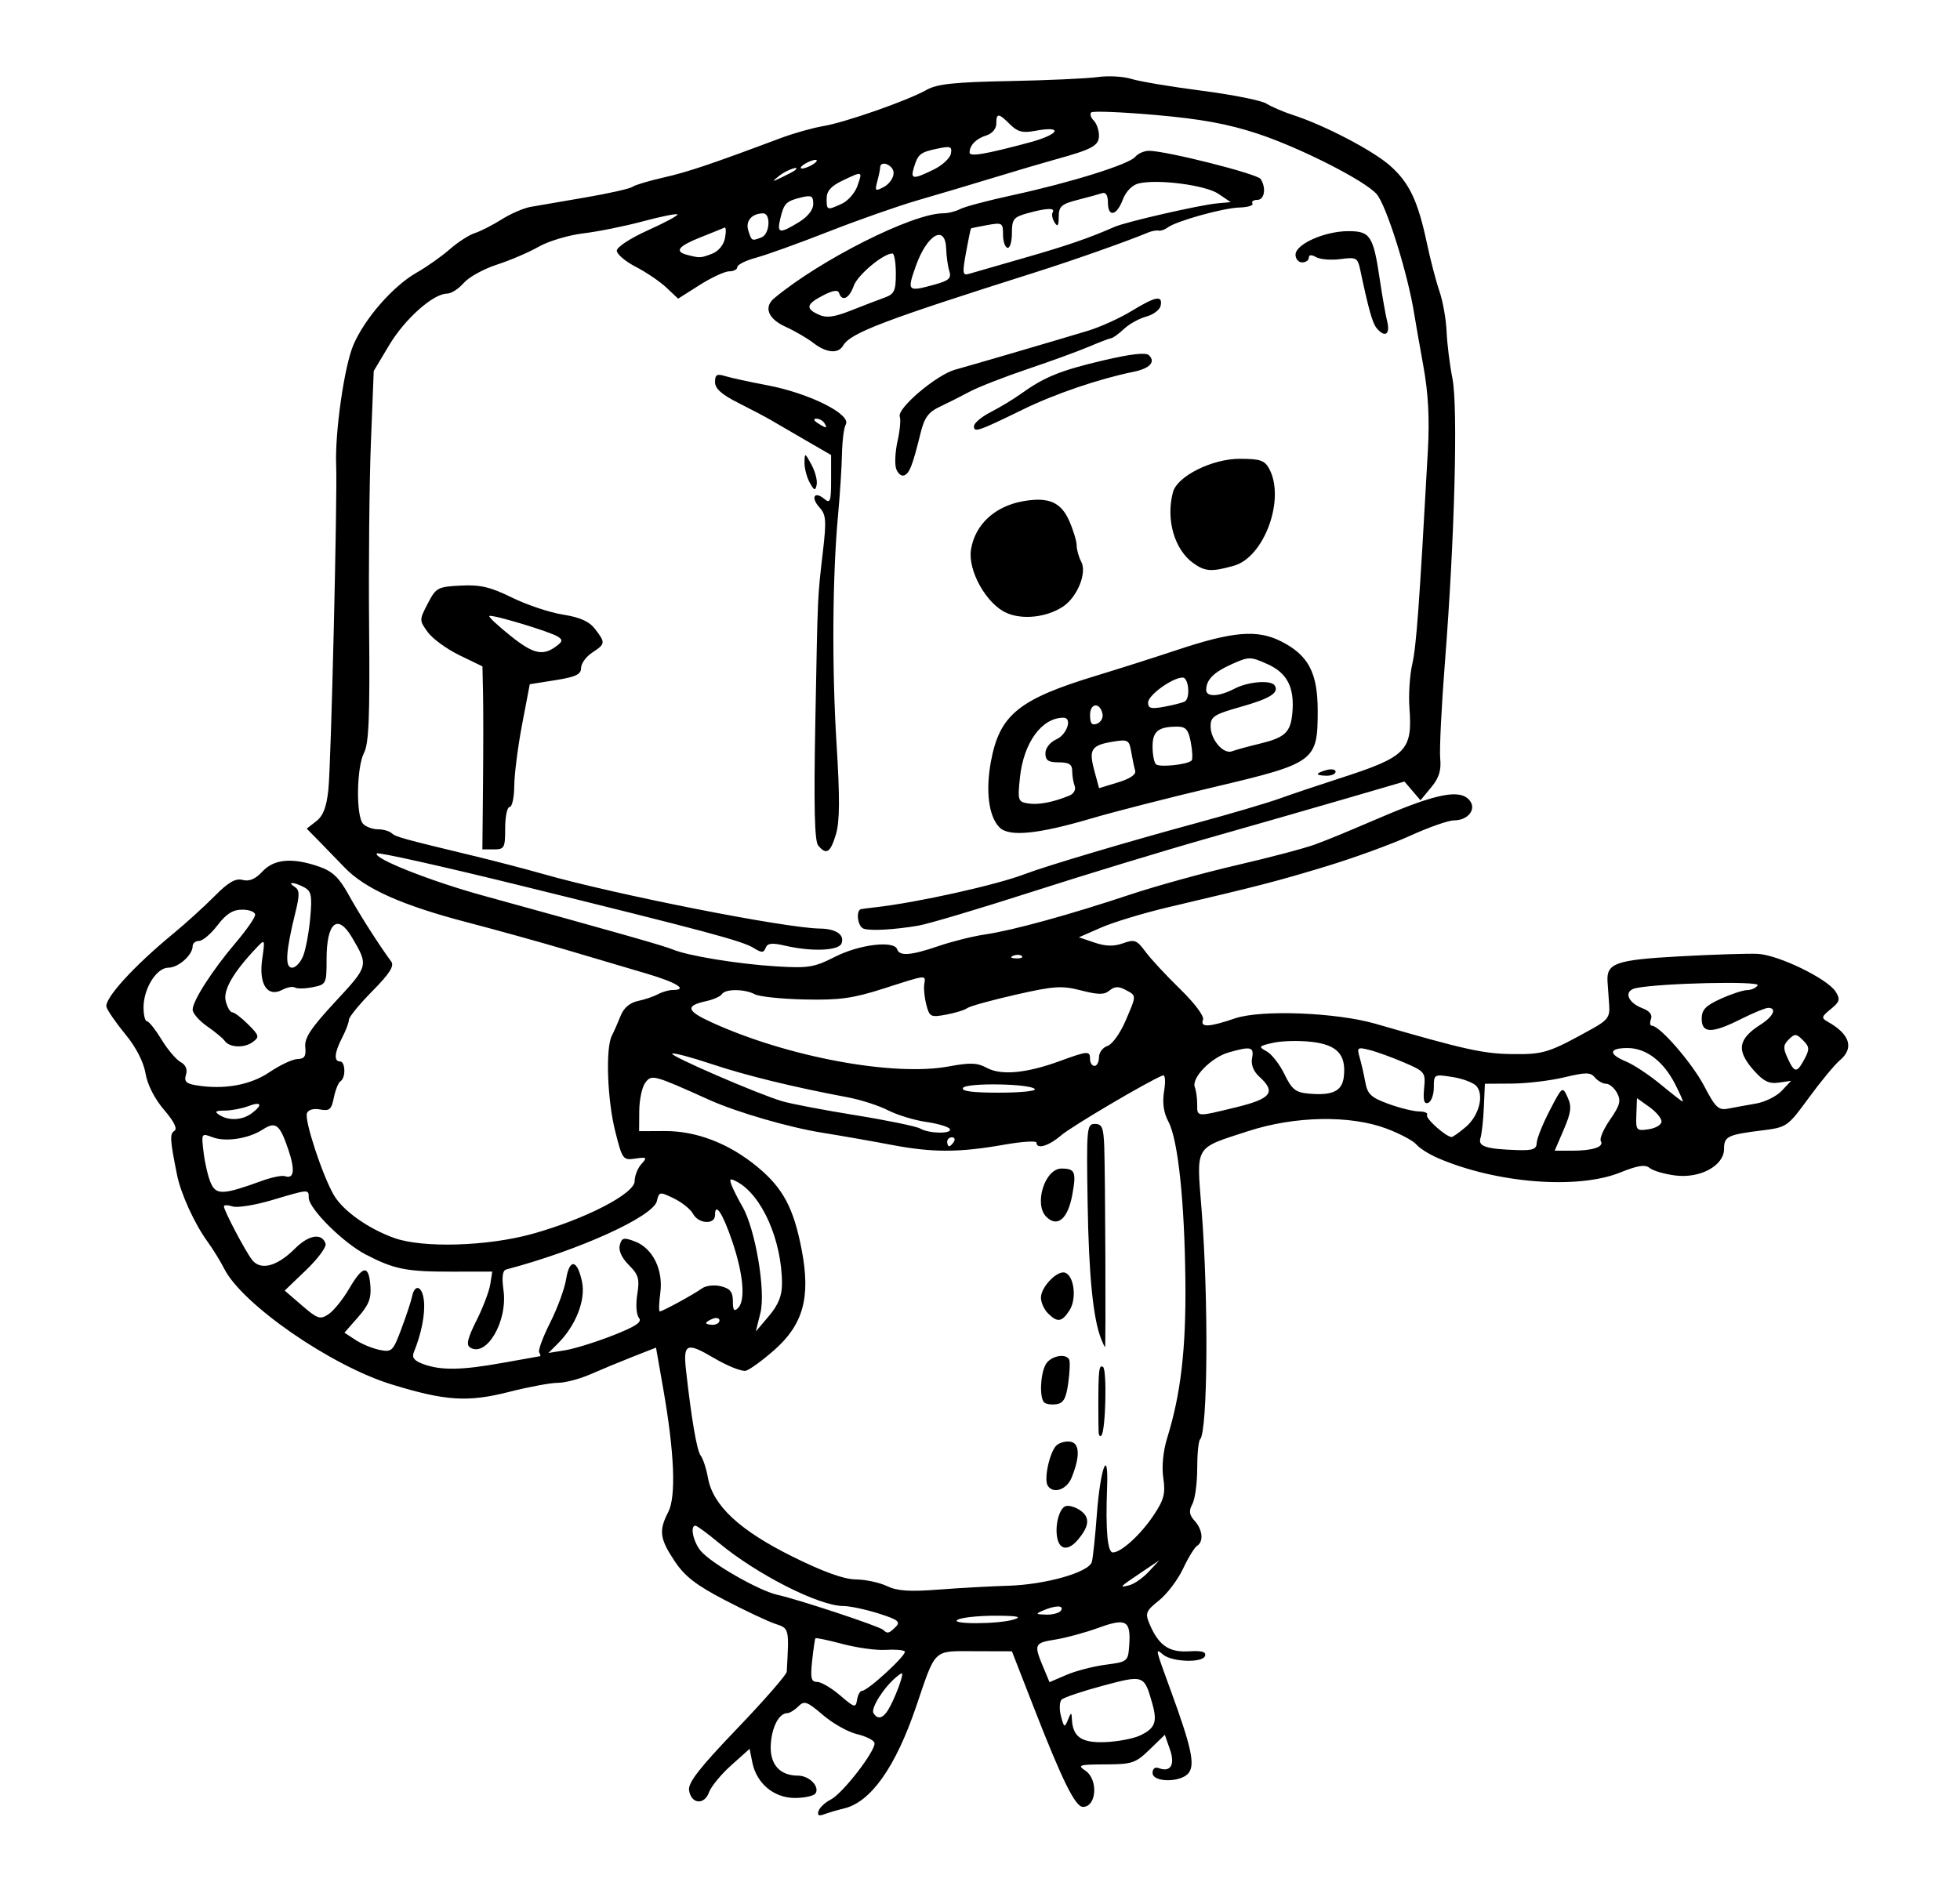 <?xml version="1.0" encoding="UTF-8" standalone="no"?>
<!-- Created with Inkscape (http://www.inkscape.org/) -->
<svg
   xmlns:dc="http://purl.org/dc/elements/1.1/"
   xmlns:cc="http://creativecommons.org/ns#"
   xmlns:rdf="http://www.w3.org/1999/02/22-rdf-syntax-ns#"
   xmlns:svg="http://www.w3.org/2000/svg"
   xmlns="http://www.w3.org/2000/svg"
   xmlns:sodipodi="http://sodipodi.sourceforge.net/DTD/sodipodi-0.dtd"
   xmlns:inkscape="http://www.inkscape.org/namespaces/inkscape"
   id="svg2440"
   sodipodi:version="0.32"
   inkscape:version="0.46"
   width="439"
   height="424"
   version="1.0"
   sodipodi:docname="toasterbot.svg"
   inkscape:output_extension="org.inkscape.output.svg.inkscape">
  <defs
     id="defs2443">
    <inkscape:perspective
       sodipodi:type="inkscape:persp3d"
       inkscape:vp_x="0 : 526.18109 : 1"
       inkscape:vp_y="0 : 1000 : 0"
       inkscape:vp_z="744.09448 : 526.18109 : 1"
       inkscape:persp3d-origin="372.04724 : 350.78739 : 1"
       id="perspective2447" />
  </defs>
  <sodipodi:namedview
     inkscape:window-height="701"
     inkscape:window-width="640"
     inkscape:pageshadow="2"
     inkscape:pageopacity="1"
     guidetolerance="10.0"
     gridtolerance="10.0"
     objecttolerance="10.0"
     borderopacity="1.0"
     bordercolor="#666666"
     pagecolor="#000000"
     id="base"
     showgrid="false"
     inkscape:zoom="1.1745283"
     inkscape:cx="219.5"
     inkscape:cy="212"
     inkscape:window-x="537"
     inkscape:window-y="161"
     inkscape:current-layer="svg2440" />
  <path
     style="fill:#000000"
     d="M 183.341,405.692 C 183.597,404.917 184.819,403.774 186.056,403.152 C 188.783,401.78 196.362,391.923 195.856,390.406 C 195.657,389.81 193.882,388.94 191.91,388.474 C 189.938,388.008 186.522,386.082 184.317,384.196 C 180.744,381.137 180.146,380.929 178.8,382.274 C 177.971,383.104 176.864,383.783 176.342,383.783 C 174.49,383.783 172.859,386.889 172.636,390.843 C 172.388,395.231 174.636,397.783 178.749,397.783 C 181.229,397.783 183.627,400.2 182.676,401.739 C 182.321,402.313 180.237,402.783 178.044,402.783 C 173.334,402.783 169.449,399.534 168.503,394.806 L 167.897,391.777 L 163.773,395.469 C 161.505,397.5 159.266,400.225 158.797,401.526 C 157.741,404.461 154.773,404.137 154.331,401.037 C 154.091,399.356 156.718,395.99 165.081,387.265 C 171.168,380.914 176.179,375.17 176.216,374.501 C 176.761,364.731 176.782,364.816 173.649,363.776 C 171.999,363.229 166.905,360.829 162.329,358.442 C 155.857,355.067 153.359,353.124 151.083,349.693 C 147.754,344.676 147.524,342.892 149.668,338.745 C 151.464,335.272 151.066,325.472 148.545,311.09 L 146.933,301.897 L 141.791,303.914 C 138.963,305.024 134.679,306.798 132.271,307.857 C 129.864,308.916 126.564,309.783 124.938,309.783 C 123.312,309.783 118.404,310.697 114.031,311.813 C 104.795,314.171 99.783,313.852 87.713,310.14 C 74.106,305.954 54.186,292.168 50.194,284.174 C 49.4,282.584 47.686,279.813 46.386,278.016 C 43.554,274.104 40.506,267.416 39.672,263.283 C 38.073,255.366 37.988,254 39.056,253.34 C 39.798,252.882 39.004,251.264 36.738,248.617 C 34.62,246.142 33.024,243.002 32.595,240.468 C 32.163,237.912 30.481,234.624 28.167,231.814 C 26.114,229.322 24.177,226.54 23.861,225.633 C 23.235,223.83 29.853,216.528 38.758,209.196 C 41.568,206.882 45.744,203.094 48.037,200.777 C 51.166,197.618 52.744,196.706 54.357,197.127 C 55.841,197.516 57.209,196.931 58.78,195.236 C 61.393,192.416 65.503,192.066 71.498,194.153 C 74.474,195.19 75.96,196.604 78.05,200.388 C 80.458,204.75 84.889,211.699 87.632,215.415 C 88.358,216.398 87.245,218.136 83.382,222.047 C 80.504,224.961 78.149,227.843 78.149,228.45 C 78.149,229.058 77.476,230.843 76.655,232.419 C 74.92,235.745 74.728,237.783 76.149,237.783 C 77.376,237.783 77.483,241.458 76.278,242.203 C 75.799,242.499 75.125,244.153 74.779,245.879 C 74.244,248.557 73.793,248.948 71.7,248.548 C 70.229,248.267 69.047,248.605 68.745,249.392 C 68.144,250.96 72.279,263.503 74.81,267.787 C 76.88,271.291 82.589,275.322 88.372,277.362 C 94.798,279.629 109.168,279.196 119.156,276.435 C 131.004,273.159 142.149,267.422 142.149,264.599 C 142.149,263.412 142.823,261.696 143.647,260.785 C 145.012,259.277 144.892,259.167 142.291,259.549 C 139.531,259.954 139.385,259.755 137.793,253.42 C 136.012,246.326 135.607,234.81 137.041,232.02 C 137.532,231.065 138.417,229.058 139.007,227.561 C 139.7,225.803 141.067,224.63 142.865,224.25 C 144.396,223.927 146.43,223.24 147.385,222.723 C 148.34,222.206 149.803,221.783 150.635,221.783 C 154.238,221.783 151.608,220.109 144.899,218.132 C 140.911,216.957 132.924,214.592 127.149,212.876 C 121.374,211.161 111.268,208.353 104.692,206.636 C 90.016,202.804 81.739,199.099 77.149,194.307 C 75.224,192.297 72.534,189.523 71.172,188.143 L 68.695,185.634 L 70.845,183.958 C 72.408,182.74 73.149,180.782 73.56,176.783 C 74.153,171.009 75.585,111.178 75.294,104.283 C 74.985,96.929 77.113,82.032 79.153,77.272 C 81.709,71.311 88.05,64.067 93.347,61.058 C 95.6,59.779 98.922,57.433 100.73,55.846 C 102.538,54.258 105.059,52.629 106.333,52.225 C 107.607,51.821 110.31,50.443 112.34,49.162 C 114.37,47.881 117.295,46.613 118.84,46.344 C 120.385,46.076 125.924,45.123 131.149,44.227 C 136.374,43.332 141.099,42.266 141.649,41.859 C 142.199,41.452 145.349,40.507 148.649,39.76 C 154.089,38.527 159.168,36.817 174.89,30.926 C 177.773,29.846 182.048,28.641 184.39,28.248 C 189.36,27.416 203.341,22.512 207.577,20.116 C 209.878,18.814 213.838,18.395 226.077,18.16 C 234.641,17.995 243.564,17.589 245.905,17.259 C 248.247,16.929 251.622,17.118 253.405,17.68 C 255.189,18.242 262.274,19.429 269.149,20.319 C 276.024,21.208 282.549,22.508 283.649,23.208 C 284.749,23.907 287.449,25.065 289.649,25.781 C 296.74,28.086 307.546,33.739 311.384,37.15 C 315.673,40.962 317.589,45.011 319.607,54.535 C 320.394,58.246 321.658,63.083 322.416,65.283 C 323.174,67.483 323.891,71.533 324.009,74.283 C 324.126,77.033 324.714,81.758 325.315,84.783 C 326.588,91.191 325.811,120.654 323.641,148.283 C 322.863,158.183 322.384,167.914 322.577,169.906 C 322.836,172.6 322.314,174.268 320.541,176.406 L 318.156,179.283 L 316.363,177.182 L 314.569,175.081 L 301.609,178.863 C 294.481,180.944 280.549,184.944 270.649,187.753 C 260.749,190.562 242.974,195.975 231.149,199.782 C 219.324,203.589 207.849,207.005 205.649,207.373 C 200.11,208.299 194.886,208.579 193.399,208.03 C 192.063,207.537 191.644,203.87 192.899,203.654 C 193.311,203.583 194.774,203.398 196.149,203.242 C 205.587,202.171 223.296,198.224 229.649,195.775 C 234.159,194.037 252.944,188.455 268.149,184.336 C 275.574,182.324 283.899,179.867 286.649,178.876 C 289.399,177.885 295.448,175.85 300.092,174.354 C 315.038,169.54 316.4,168.16 315.683,158.562 C 315.466,155.659 315.751,151.258 316.316,148.783 C 317.236,144.758 317.884,135.886 319.811,100.987 C 320.21,93.743 319.911,88.111 318.802,81.987 C 317.935,77.2 317.011,71.933 316.75,70.283 C 315.322,61.274 310.501,45.925 308.329,43.47 C 305.621,40.411 291.14,33.066 281.649,29.938 C 275.039,27.759 268.984,26.65 258.849,25.761 C 251.259,25.094 244.764,24.835 244.415,25.183 C 244.067,25.531 244.314,26.349 244.965,27 C 245.616,27.651 246.149,29.164 246.149,30.362 C 246.149,32.648 244.691,33.439 236.149,35.789 C 233.674,36.47 227.599,38.264 222.649,39.777 C 217.699,41.289 210.049,43.566 205.649,44.837 C 201.249,46.108 192.247,49.269 185.645,51.86 C 179.044,54.452 171.731,57.088 169.395,57.717 C 167.06,58.346 165.149,59.293 165.149,59.822 C 165.149,60.35 164.337,60.783 163.344,60.783 C 162.352,60.783 159.368,62.161 156.713,63.844 L 151.886,66.906 L 149.267,64.434 C 147.827,63.075 144.736,60.977 142.399,59.772 C 140.061,58.567 138.149,56.938 138.149,56.152 C 138.149,55.35 141.214,53.345 145.141,51.579 C 148.987,49.85 151.95,48.251 151.725,48.026 C 151.499,47.8 148.015,48.504 143.982,49.59 C 139.949,50.675 133.95,51.884 130.651,52.276 C 127.353,52.668 122.853,54.017 120.651,55.273 C 118.45,56.53 114.238,58.336 111.291,59.286 C 108.344,60.237 105.001,62.088 103.861,63.399 C 102.721,64.71 101.037,65.783 100.118,65.783 C 97.04,65.783 90.681,71.444 87.179,77.301 L 83.71,83.104 L 83.072,99.194 C 82.722,108.043 82.542,126.698 82.672,140.649 C 82.859,160.585 82.615,166.579 81.535,168.649 C 79.838,171.902 79.708,182.943 81.349,184.583 C 82.009,185.243 83.494,185.783 84.649,185.783 C 85.804,185.783 87.176,186.167 87.699,186.636 C 88.646,187.486 90.059,187.878 106.149,191.752 C 110.824,192.878 117.799,194.697 121.649,195.795 C 137.872,200.421 175.936,207.926 183.649,208.019 C 187.265,208.063 189.226,209.417 188.482,211.356 C 187.853,212.996 181.791,213.233 175.833,211.85 C 172.899,211.169 171.895,211.281 171.49,212.336 C 171.048,213.487 170.616,213.492 168.806,212.37 C 166.255,210.788 158.159,208.62 116.321,198.319 C 99.091,194.076 84.733,190.866 84.413,191.185 C 83.38,192.218 96.344,197.37 108.149,200.618 C 137.404,208.669 148.801,211.905 150.649,212.689 C 154.004,214.111 165.199,215.949 173.735,216.48 C 181.061,216.935 182.317,216.732 187.078,214.319 C 192.512,211.565 200.267,210.639 200.942,212.662 C 201.474,214.258 204.041,214.056 210.242,211.929 C 213.216,210.909 217.899,209.742 220.649,209.336 C 226.903,208.413 239.494,204.95 253.149,200.399 C 258.924,198.474 269.724,195.494 277.149,193.777 C 284.574,192.059 292.449,189.971 294.649,189.137 C 298.597,187.639 299.807,187.139 309.649,182.946 C 321.916,177.72 327.051,176.756 329.149,179.283 C 330.79,181.261 328.83,183.783 325.651,183.783 C 324.412,183.783 319.996,185.334 315.837,187.229 C 311.679,189.124 303.185,192.217 296.962,194.102 C 285.954,197.437 282.544,198.32 261.649,203.244 C 256.149,204.54 249.399,206.585 246.649,207.788 L 241.649,209.975 L 245.149,211.162 C 247.648,212.01 249.472,212.054 251.531,211.316 C 254.12,210.388 254.628,210.576 256.531,213.168 C 257.696,214.754 261.197,218.532 264.312,221.562 C 267.562,224.724 269.753,227.65 269.455,228.428 C 268.767,230.219 270.747,230.139 276.618,228.139 C 282.449,226.152 299.336,226.807 308.149,229.363 C 328.033,235.128 332.208,236.055 338.67,236.138 C 345.767,236.229 346.899,235.871 356.649,230.454 C 360.048,228.566 360.616,227.785 360.431,225.258 C 360.312,223.622 360.143,221.23 360.056,219.944 C 359.775,215.766 361.837,215.036 376.149,214.247 C 383.574,213.838 391.449,213.584 393.649,213.683 C 398.28,213.891 409.335,219.251 411.16,222.173 C 412.226,223.88 412.071,224.428 410.056,226.059 C 407.952,227.763 407.882,228.055 409.38,228.893 C 414.364,231.682 415.337,234.806 412.074,237.543 C 410.933,238.5 407.819,242.264 405.154,245.908 C 400.37,252.449 400.236,252.542 394.572,253.249 C 386.922,254.205 386.149,254.587 386.149,257.405 C 386.149,261.13 380.805,264.038 375.249,263.336 C 372.83,263.031 370.245,262.278 369.505,261.664 C 368.492,260.824 366.856,261.071 362.904,262.663 C 353.327,266.519 335.179,265.087 322.069,259.44 C 320.1,258.592 317.922,257.215 317.228,256.379 C 316.534,255.543 313.515,253.942 310.52,252.821 C 302.383,249.776 290.028,250.002 279.613,253.385 C 267.384,257.358 267.981,256.362 269.124,270.893 C 270.72,291.185 270.523,320.742 268.78,322.485 C 268.433,322.832 268.149,325.771 268.149,329.016 C 268.149,332.26 267.663,335.822 267.069,336.932 C 266.234,338.491 266.348,339.346 267.569,340.695 C 269.373,342.689 269.635,345.365 268.117,346.303 C 267.549,346.654 266.134,348.963 264.973,351.434 C 263.811,353.906 261.395,357.097 259.604,358.526 C 256.685,360.855 256.46,361.393 257.429,363.704 C 259.47,368.567 261.77,370.196 266.222,369.934 C 269.242,369.756 270.224,370.037 269.888,370.987 C 269.332,372.561 262.518,372.335 260.519,370.676 C 258.713,369.177 258.677,369.01 262.251,378.791 C 266.885,391.475 267.72,395.39 266.185,397.24 C 264.419,399.367 258.149,399.318 258.149,397.176 C 258.149,396.243 258.711,395.785 259.489,396.084 C 262.189,397.12 263.25,395.373 262.036,391.891 L 260.9,388.632 L 257.488,391.939 C 254.341,394.989 253.57,395.247 247.55,395.264 C 241.681,395.281 241.232,395.421 243.086,396.655 C 246.029,398.613 245.629,404.783 242.558,404.783 C 240.847,404.783 237.937,398.901 231.588,382.605 L 226.649,369.927 L 218.407,369.905 C 208.873,369.88 209.681,369.122 205.202,382.29 C 200.56,395.938 195.035,403.73 188.991,405.15 C 187.53,405.494 185.556,406.073 184.605,406.438 C 183.388,406.905 183.014,406.684 183.341,405.692 z M 255.344,388.79 C 258.735,387.182 259.269,385.781 258.085,381.608 C 256.266,375.198 256.208,375.177 246.981,377.647 C 242.403,378.872 238.26,380.271 237.776,380.756 C 237.291,381.24 237.229,382.907 237.636,384.46 C 238.314,387.041 238.448,387.111 239.193,385.283 C 239.893,383.564 240.018,383.531 240.078,385.047 C 240.24,389.105 242.21,390.484 247.543,390.272 C 250.351,390.16 253.861,389.493 255.344,388.79 z M 199.496,382.033 C 200.266,380.521 201.242,378.162 201.666,376.791 C 202.364,374.534 202.278,374.431 200.746,375.702 C 197.932,378.038 194.983,382.705 195.644,383.776 C 196.708,385.497 198.041,384.894 199.496,382.033 z M 193.077,378.783 C 194.391,378.783 203.28,370.581 202.649,369.951 C 202.327,369.628 200.395,369.475 198.356,369.609 C 196.317,369.743 191.997,369.152 188.756,368.294 C 185.516,367.436 182.763,366.858 182.639,367.009 C 182.516,367.16 182.185,369.421 181.904,372.033 C 181.482,375.962 181.676,376.784 183.021,376.785 C 183.916,376.787 186.224,378.14 188.149,379.792 C 191.407,382.588 191.671,382.657 191.968,380.789 C 192.144,379.686 192.643,378.783 193.077,378.783 z M 247.649,372.933 C 252.505,372.302 252.656,372.183 252.91,368.783 C 253.339,363.023 252.292,362.392 246.061,364.658 C 243.084,365.74 238.736,366.926 236.399,367.292 C 231.674,368.033 231.525,368.356 233.61,373.345 L 235.071,376.842 L 238.86,375.213 C 240.944,374.317 244.899,373.291 247.649,372.933 z M 200.635,364.439 C 201.761,363.314 201.125,362.826 196.726,361.439 C 193.837,360.528 190.305,359.783 188.877,359.783 C 183.459,359.783 169.519,352.707 161.01,345.637 C 158.458,343.517 156.096,341.783 155.76,341.783 C 154.512,341.783 155.25,345.353 156.921,347.401 C 159.183,350.173 169.991,356.37 174.16,357.286 C 178.833,358.312 197.046,364.347 197.827,365.128 C 198.75,366.051 199.112,365.962 200.635,364.439 z M 227.149,362.783 C 228.957,362.204 227.849,361.974 223.149,361.953 C 219.574,361.937 215.749,362.31 214.649,362.783 C 212.025,363.911 223.628,363.911 227.149,362.783 z M 237.649,360.783 C 238.386,359.589 236.427,359.589 233.649,360.783 C 231.863,361.551 231.937,361.65 234.34,361.713 C 235.82,361.752 237.309,361.333 237.649,360.783 z M 225.808,355.241 C 234.22,354.989 243.898,352.234 244.549,349.905 C 244.798,349.013 245.303,344.233 245.671,339.283 C 246.45,328.802 248.327,323.895 247.966,333.283 C 247.605,342.687 248.053,347.783 249.241,347.783 C 251.122,347.783 255.474,343.821 258.379,339.466 C 260.72,335.955 261.069,334.611 260.555,331.102 C 260.177,328.52 260.514,325.077 261.437,322.102 C 264.469,312.325 265.648,302.234 265.505,287.283 C 265.333,269.227 263.869,255.357 261.704,251.283 C 260.614,249.23 260.309,247.061 260.738,244.414 C 261.1,242.181 260.973,240.701 260.44,240.914 C 257.121,242.239 240.039,252.314 237.692,254.33 C 234.878,256.748 232.149,257.556 232.149,255.971 C 232.149,255.525 228.886,255.734 224.899,256.437 C 214.773,258.221 208.901,258.229 199.649,256.47 C 195.249,255.634 188.274,254.41 184.149,253.752 C 176.69,252.561 165.001,249.16 158.863,246.395 C 146.357,240.761 145.966,240.656 144.544,242.529 C 143.811,243.494 143.198,246.336 143.18,248.846 L 143.149,253.408 L 148.899,253.382 C 156.023,253.349 163.335,256.179 169.657,261.419 C 175.404,266.181 177.769,270.626 179.573,280.054 C 181.595,290.622 179.911,296.739 173.401,302.461 C 170.787,304.759 167.936,306.835 167.065,307.074 C 166.194,307.313 162.968,306.028 159.894,304.219 C 153.772,300.614 152.989,300.955 153.652,306.941 C 154.851,317.776 156.091,325.015 156.93,326.074 C 157.457,326.739 158.199,329.011 158.58,331.123 C 159.691,337.28 165.687,342.854 177.502,348.711 C 184.429,352.144 189.013,353.798 191.692,353.828 C 193.868,353.853 196.999,354.523 198.649,355.317 C 200.921,356.411 203.709,356.603 210.149,356.108 C 214.824,355.749 221.87,355.358 225.808,355.241 z M 236.885,344.883 C 236.169,342.144 237.143,337.999 238.638,337.426 C 239.342,337.155 240.852,337.587 241.992,338.386 C 244.199,339.932 244.004,341.934 241.342,345.033 C 239.377,347.321 237.506,347.258 236.885,344.883 z M 234.659,332.8 C 233.745,331.321 235.169,325.011 236.705,323.736 C 237.446,323.121 238.862,322.786 239.851,322.992 C 241.846,323.406 241.908,326.362 240.018,331.033 C 238.917,333.756 235.871,334.76 234.659,332.8 z M 246.077,320.95 C 246.038,320.308 246.006,317.758 246.006,315.283 C 246.006,306.891 246.147,305.664 247.05,306.222 C 247.974,306.793 247.643,320.622 246.682,321.583 C 246.389,321.877 246.116,321.591 246.077,320.95 z M 233.857,314.159 C 232.801,313.102 233.001,307.927 234.184,305.717 C 235.199,303.82 238.611,303.055 239.463,304.533 C 239.701,304.946 239.615,307.308 239.272,309.783 C 238.785,313.298 238.202,314.347 236.607,314.575 C 235.485,314.736 234.247,314.549 233.857,314.159 z M 246.662,300.033 C 244.836,295.476 243.866,285.786 243.606,269.533 C 243.336,252.621 243.413,251.783 245.236,251.783 C 246.853,251.783 247.177,252.595 247.335,257.033 C 247.561,263.383 247.707,301.782 247.506,301.783 C 247.427,301.783 247.047,300.996 246.662,300.033 z M 234.72,294.212 C 233.856,293.347 233.149,291.772 233.149,290.712 C 233.149,288.286 236.873,284.464 238.594,285.124 C 240.609,285.897 241.189,290.993 239.552,293.533 C 237.839,296.193 236.841,296.333 234.72,294.212 z M 234.349,272.583 C 231.519,269.753 234.029,261.783 237.75,261.783 C 240.799,261.783 241.108,262.534 240.17,267.664 C 239.179,273.083 236.832,275.067 234.349,272.583 z M 257.313,352.073 L 259.649,349.552 L 255.675,352.225 C 250.67,355.591 250.509,355.763 252.964,355.121 C 254.071,354.832 256.028,353.46 257.313,352.073 z M 112.649,305.298 C 117.049,304.503 120.788,303.837 120.958,303.818 C 121.128,303.799 121.041,303.419 120.766,302.974 C 120.491,302.528 121.597,299.526 123.223,296.301 C 124.849,293.077 126.458,288.699 126.798,286.572 C 127.555,281.84 129.319,282.129 130.364,287.157 C 131.213,291.244 128.977,296.955 124.951,300.981 L 122.836,303.096 L 126.603,302.484 C 128.675,302.148 133.467,300.658 137.253,299.173 C 142.435,297.139 143.883,296.168 143.112,295.239 C 142.53,294.538 142.367,292.267 142.735,289.966 C 143.29,286.498 143.022,285.566 140.849,283.392 C 139.257,281.8 138.502,280.147 138.818,278.94 C 139.254,277.272 139.694,277.163 142.185,278.103 C 146.198,279.618 148.59,284.452 147.895,289.641 C 147.589,291.919 147.539,293.783 147.784,293.783 C 148.389,293.783 155.271,290.031 157.244,288.625 C 158.141,287.986 160.001,287.78 161.494,288.155 C 163.541,288.669 164.149,289.435 164.149,291.502 C 164.149,293.541 164.427,293.904 165.312,293.02 C 167.01,291.321 166.507,285.485 164.03,278.152 C 161.893,271.826 160.149,269.162 160.149,272.224 C 160.149,274.409 156.435,274.187 155.227,271.929 C 154.681,270.909 152.752,269.354 150.941,268.473 C 147.749,266.92 147.633,266.939 147.123,269.077 C 146.299,272.542 129.693,280.082 113.413,284.383 C 112.549,284.611 112.358,286.032 112.779,289.101 C 113.725,296.005 108.965,304.142 105.303,301.879 C 104.371,301.303 104.719,299.812 106.71,295.848 C 108.165,292.952 109.558,289.296 109.805,287.723 L 110.256,284.864 L 101.344,284.878 C 91.012,284.894 88.363,284.373 81.958,281.061 C 76.856,278.423 69.149,270.748 69.149,268.305 C 69.149,266.385 69.217,266.38 60.966,268.838 C 57.172,269.968 53.185,270.612 52.108,270.27 C 51.03,269.928 50.149,269.919 50.149,270.249 C 50.149,271.169 54.806,280.039 56.413,282.181 C 58.308,284.706 62.023,283.755 66.068,279.71 C 69.156,276.622 72.104,276.145 72.922,278.603 C 73.164,279.328 71.203,281.99 68.565,284.518 L 63.767,289.115 L 67.632,292.455 C 71.123,295.473 71.698,295.663 73.573,294.42 C 74.714,293.663 76.774,291.124 78.149,288.776 C 81.26,283.466 82.561,283.238 82.953,287.936 C 83.195,290.838 82.629,292.305 80.202,295.07 L 77.145,298.551 L 79.651,300.193 C 81.029,301.096 83.456,302.095 85.043,302.412 C 87.77,302.957 88.037,302.697 89.923,297.636 C 91.021,294.692 92.083,291.472 92.284,290.48 C 92.898,287.443 94.63,288.095 94.958,291.486 C 95.243,294.432 94.371,298.833 92.691,302.928 C 92.197,304.129 92.774,304.849 94.832,305.599 C 98.797,307.044 103.418,306.966 112.649,305.298 z M 175.149,287.62 C 175.149,277.906 170.671,267.739 165.074,264.743 C 163.499,263.9 163.302,264.025 163.864,265.51 C 164.233,266.485 165.318,268.633 166.275,270.283 C 169.174,275.282 171.538,289.192 170.322,294.101 L 169.286,298.283 L 172.217,294.821 C 174.319,292.339 175.149,290.301 175.149,287.62 z M 161.149,295.815 C 161.149,295.282 160.474,295.105 159.649,295.421 C 158.824,295.738 158.149,296.174 158.149,296.39 C 158.149,296.606 158.824,296.783 159.649,296.783 C 160.474,296.783 161.149,296.347 161.149,295.815 z M 58.649,264.538 C 60.849,263.737 63.17,263.264 63.807,263.486 C 65.889,264.21 66.141,262.116 64.537,257.409 C 62.645,251.858 61.748,251.167 58.855,253.036 C 55.672,255.093 50.544,255.884 47.612,254.769 C 45.094,253.812 45.081,253.835 45.61,258.24 C 45.902,260.679 46.639,263.766 47.247,265.1 C 48.455,267.752 50.025,267.674 58.649,264.538 z M 344.196,256.033 C 344.222,255.071 345.527,251.808 347.096,248.783 C 349.923,243.334 349.961,243.307 351.109,245.811 C 352.062,247.891 351.908,249.178 350.244,253.061 L 348.22,257.783 L 352.102,257.783 C 356.774,257.783 359.35,256.918 358.548,255.62 C 358.223,255.095 359.161,252.929 360.632,250.806 C 362.843,247.617 363.114,246.586 362.193,244.865 C 361.58,243.72 360.474,242.783 359.736,242.783 C 358.998,242.783 357.87,242.153 357.231,241.383 C 356.24,240.188 355.228,240.183 350.359,241.347 C 347.218,242.098 341.934,242.728 338.616,242.748 L 332.584,242.783 L 332.355,248.029 C 332.23,250.915 331.887,254.031 331.594,254.954 C 331.001,256.825 332.838,257.421 339.899,257.647 C 343.315,257.756 344.158,257.44 344.196,256.033 z M 213.649,255.783 C 213.989,255.233 213.79,254.783 213.208,254.783 C 212.625,254.783 212.149,255.233 212.149,255.783 C 212.149,256.333 212.347,256.783 212.59,256.783 C 212.832,256.783 213.309,256.333 213.649,255.783 z M 328.268,252.497 C 331.209,250.011 332.439,245.507 330.76,243.375 C 330.149,242.6 327.736,241.66 325.399,241.286 C 321.197,240.615 321.149,240.641 321.149,243.588 C 321.149,245.228 320.579,246.788 319.884,247.055 C 318.968,247.406 318.717,246.513 318.973,243.823 C 319.316,240.228 319.169,240.038 314.488,238.026 C 311.826,236.881 308.341,235.617 306.743,235.217 C 304.033,234.537 303.885,234.649 304.532,236.886 C 304.914,238.204 305.487,240.71 305.805,242.453 C 306.294,245.129 307.107,245.886 311.017,247.306 C 313.564,248.232 316.658,248.991 317.892,248.992 C 319.126,248.994 319.911,249.359 319.637,249.802 C 319.191,250.523 323.906,254.726 325.149,254.715 C 325.424,254.713 326.827,253.715 328.268,252.497 z M 212.72,252.899 C 212.419,252.412 210.03,251.706 207.411,251.331 C 204.792,250.955 200.958,249.784 198.893,248.728 C 196.827,247.673 192.777,246.366 189.893,245.825 C 177.68,243.534 167.124,240.953 159.335,238.352 C 154.763,236.826 150.813,235.785 150.558,236.041 C 150.045,236.554 169.601,245.021 175.149,246.688 C 177.074,247.267 184.482,248.681 191.612,249.831 C 198.743,250.982 205.268,252.328 206.112,252.823 C 208.105,253.99 213.432,254.051 212.72,252.899 z M 372.149,251.238 C 372.149,250.513 370.911,249.042 369.399,247.969 L 366.649,246.019 L 366.51,249.711 C 366.378,253.238 366.501,253.385 369.26,252.98 C 370.849,252.747 372.149,251.963 372.149,251.238 z M 56.399,249.391 C 58.942,247.46 58.542,246.683 55.583,247.808 C 54.173,248.344 51.81,248.79 50.333,248.798 C 48.233,248.81 47.975,249.025 49.149,249.783 C 51.236,251.132 54.325,250.965 56.399,249.391 z M 276.898,248.047 C 284.751,246.136 285.874,244.654 282.074,241.216 C 280.754,240.021 280.159,238.511 280.436,237.061 C 280.923,234.515 280.194,234.336 275.182,235.774 C 271.264,236.897 266.816,241.474 267.616,243.559 C 267.909,244.322 268.149,246.035 268.149,247.365 C 268.149,250.268 267.863,250.246 276.898,248.047 z M 393.314,247.222 C 395.33,246.876 397.923,245.587 399.077,244.359 L 401.176,242.126 L 398.398,242.533 C 396.264,242.846 394.986,242.229 392.884,239.871 C 388.844,235.336 389.216,232.785 394.399,229.487 C 397.194,227.708 398.049,225.783 396.044,225.783 C 395.436,225.783 392.699,226.908 389.962,228.283 C 383.43,231.564 381.149,231.551 381.149,228.234 C 381.149,226.205 382.015,225.292 385.399,223.756 C 387.736,222.695 390.41,221.817 391.34,221.805 C 392.27,221.793 393.324,221.309 393.682,220.73 C 394.306,219.719 371.962,220.23 366.434,221.353 C 363.604,221.929 364.452,224.568 367.887,225.874 C 369.483,226.481 370.151,227.335 369.782,228.297 C 369.468,229.114 369.558,229.783 369.983,229.783 C 371.753,229.783 379.006,238.147 381.699,243.294 C 384.256,248.181 384.903,248.783 387.125,248.347 C 388.513,248.074 391.298,247.568 393.314,247.222 z M 375.197,242.878 C 372.569,237.726 368.684,234.783 364.514,234.783 C 360.314,234.783 360.185,236.141 364.225,237.815 C 365.916,238.515 369.396,240.82 371.956,242.936 C 374.517,245.052 376.742,246.783 376.901,246.783 C 377.059,246.783 376.293,245.026 375.197,242.878 z M 300.981,241.263 C 301.57,236.287 299.525,234.054 293.784,233.4 C 290.959,233.079 287.074,233.173 285.149,233.609 C 281.892,234.346 281.792,234.479 283.704,235.523 C 284.835,236.14 286.635,238.454 287.704,240.665 C 289.355,244.077 290.177,244.731 293.149,244.996 C 298.46,245.47 300.603,244.449 300.981,241.263 z M 231.781,243.997 C 231.013,242.755 216.44,242.503 215.688,243.719 C 215.243,244.44 217.812,244.783 223.649,244.783 C 228.389,244.783 232.048,244.43 231.781,243.997 z M 60.374,240.182 C 62.725,238.588 65.549,237.265 66.649,237.243 C 68.202,237.212 68.587,236.618 68.374,234.579 C 68.16,232.526 69.625,230.31 75.105,224.4 C 82.569,216.35 82.566,216.359 78.857,210.033 C 75.63,204.53 73.149,206.627 73.149,214.858 C 73.149,220.405 73.079,220.547 70.046,221.154 C 68.339,221.495 66.549,221.53 66.067,221.232 C 65.584,220.934 64.312,221.161 63.239,221.735 C 59.913,223.515 57.924,220.512 58.722,214.918 C 59.376,210.339 59.362,210.307 57.486,212.283 C 52.244,217.806 49.936,221.8 50.557,224.273 C 50.903,225.654 51.567,226.783 52.031,226.783 C 52.496,226.783 54.095,228.003 55.586,229.493 C 58.092,231.999 58.166,232.297 56.571,233.464 C 54.676,234.849 51.364,234.689 50.316,233.161 C 49.949,232.625 48.186,231.165 46.399,229.917 C 44.611,228.668 43.149,226.994 43.149,226.195 C 43.149,224.207 47.572,217.326 52.804,211.175 C 55.193,208.366 57.149,205.554 57.149,204.925 C 57.149,204.297 55.852,203.783 54.267,203.783 C 52.15,203.783 50.679,204.711 48.716,207.283 C 47.248,209.208 45.395,210.783 44.598,210.783 C 43.801,210.783 43.149,211.31 43.149,211.954 C 43.149,213.944 39.95,216.783 37.709,216.783 C 35.061,216.783 32.149,221.447 32.149,225.687 C 32.149,227.39 32.492,228.783 32.913,228.783 C 33.333,228.783 34.795,230.619 36.163,232.862 C 37.53,235.105 39.458,237.382 40.447,237.923 C 41.611,238.559 42.036,239.564 41.652,240.773 C 41.187,242.236 41.665,242.744 43.854,243.113 C 50.098,244.168 56.057,243.11 60.374,240.182 z M 237.269,237.739 C 243.698,235.389 244.149,235.359 244.149,237.283 C 244.149,238.108 244.599,238.783 245.149,238.783 C 245.699,238.783 246.149,237.913 246.149,236.851 C 246.149,235.788 247,234.648 248.04,234.318 C 249.08,233.988 250.88,231.511 252.04,228.815 C 254.612,222.835 254.61,223.101 252.085,221.749 C 250.539,220.922 249.645,220.957 248.523,221.887 C 247.33,222.878 246.032,222.875 242.129,221.875 C 237.805,220.766 236.088,220.88 227.441,222.846 C 222.055,224.07 217.199,225.416 216.649,225.838 C 216.099,226.259 213.981,226.916 211.943,227.297 C 208.477,227.944 208.19,227.805 207.491,225.136 C 207.079,223.567 206.862,221.496 207.009,220.533 C 207.343,218.334 207.793,218.289 197.95,221.446 C 191.06,223.656 188.052,224.075 180.259,223.906 C 175.094,223.795 170.061,223.272 169.074,222.743 C 166.792,221.522 162.441,221.5 161.696,222.706 C 161.382,223.214 159.786,223.923 158.149,224.283 C 153.442,225.317 153.738,226.449 159.388,229.031 C 176.379,236.796 200.149,241.21 212.532,238.899 C 217.3,238.01 218.911,238.072 221.032,239.227 C 224.214,240.959 229.879,240.44 237.269,237.739 z M 404.164,237.254 C 405.342,235.053 405.299,234.505 403.833,233.039 C 402.333,231.539 401.984,231.52 400.644,232.859 C 399.388,234.115 399.347,234.812 400.394,237.066 C 401.949,240.415 402.459,240.44 404.164,237.254 z M 67.947,214.033 C 68.519,212.521 69.216,208.694 69.496,205.53 C 69.929,200.628 69.729,199.629 68.142,198.78 C 65.869,197.563 64.116,197.476 66.006,198.674 C 67.119,199.379 67.147,200.412 66.164,204.409 C 63.988,213.245 63.776,216.783 65.422,216.783 C 66.238,216.783 67.374,215.546 67.947,214.033 z M 228.878,214.179 C 228.545,213.847 227.683,213.811 226.961,214.1 C 226.163,214.419 226.4,214.656 227.565,214.704 C 228.619,214.748 229.21,214.511 228.878,214.179 z M 159.453,56.858 C 160.918,56.3 162.086,54.892 162.387,53.318 C 162.662,51.88 162.606,50.834 162.263,50.994 C 161.92,51.153 159.504,52.132 156.894,53.169 C 151.897,55.155 150.996,56.335 153.899,57.094 C 156.728,57.833 156.907,57.826 159.453,56.858 z M 170.567,53.176 C 172.431,52.461 172.72,47.776 170.899,47.798 C 168.363,47.83 166.928,49.513 167.609,51.658 C 168.36,54.026 168.357,54.024 170.567,53.176 z M 178.899,49.794 C 180.923,48.56 182.149,47.012 182.149,45.689 C 182.149,43.875 181.748,43.665 179.399,44.245 C 176.037,45.076 175.58,45.546 174.759,49.033 C 173.988,52.304 174.598,52.416 178.899,49.794 z M 188.552,45.645 C 189.925,45.019 191.498,43.219 192.047,41.645 C 193.218,38.285 193.243,38.293 188.683,40.468 C 186.14,41.681 185.149,42.803 185.149,44.468 C 185.149,47.138 185.221,47.163 188.552,45.645 z M 200.149,38.748 C 200.149,36.969 197.167,35.767 197.135,37.533 C 197.127,37.946 196.837,39.347 196.489,40.647 C 195.91,42.809 196.039,42.912 198.002,41.861 C 199.183,41.23 200.149,39.829 200.149,38.748 z M 178.065,38.148 C 179.438,36.947 176.183,38.062 174.59,39.338 C 172.759,40.805 172.791,40.825 175.149,39.703 C 176.524,39.048 177.836,38.348 178.065,38.148 z M 209.136,37.982 C 211.053,37.044 212.782,35.446 212.978,34.43 C 213.287,32.826 212.894,32.676 209.991,33.289 C 206.104,34.109 205.608,34.506 204.694,37.533 C 203.891,40.191 204.493,40.252 209.136,37.982 z M 182.149,36.783 C 182.974,36.25 183.199,35.814 182.649,35.814 C 182.099,35.814 180.974,36.25 180.149,36.783 C 179.324,37.316 179.099,37.753 179.649,37.753 C 180.199,37.753 181.324,37.316 182.149,36.783 z M 230.54,31.924 C 237.382,30.089 238.317,28.098 231.759,29.328 C 229.063,29.834 227.891,29.526 226.242,27.877 C 223.653,25.288 223.149,25.261 223.149,27.716 C 223.149,28.845 222.214,29.94 220.899,30.351 C 218.636,31.057 217.192,32.53 217.164,34.164 C 217.147,35.165 220.623,34.583 230.54,31.924 z M 108.184,175.783 C 108.261,167.808 108.264,158.583 108.191,155.283 L 108.058,149.283 L 102.9,146.783 C 100.063,145.408 96.871,143.08 95.807,141.61 C 93.894,138.967 93.895,138.895 95.813,135.198 C 97.656,131.646 98.026,131.445 103.201,131.183 C 107.577,130.961 109.833,131.489 114.668,133.869 C 117.979,135.498 123.109,137.214 126.069,137.681 C 129.911,138.289 131.973,139.212 133.277,140.908 C 135.645,143.987 135.614,144.248 132.649,146.191 C 131.274,147.092 130.149,148.646 130.149,149.644 C 130.149,151.081 128.952,151.649 124.403,152.371 L 118.658,153.283 L 116.941,162.283 C 115.997,167.233 115.207,173.421 115.186,176.033 C 115.165,178.646 114.699,180.783 114.149,180.783 C 113.599,180.783 113.149,182.921 113.149,185.533 C 113.149,189.959 112.974,190.283 110.596,190.283 L 108.044,190.283 L 108.184,175.783 z M 124.946,144.499 C 126.009,143.647 126.009,143.308 124.946,142.62 C 123.219,141.501 110.056,137.542 109.596,138.002 C 109.397,138.201 111.578,140.232 114.442,142.516 C 119.635,146.658 121.752,147.058 124.946,144.499 z M 183.255,189.411 C 182.438,188.427 182.258,180.584 182.617,161.661 C 183.176,132.234 183.088,134.188 184.332,123.413 C 185.122,116.575 185.017,115.295 183.534,113.657 C 181.529,111.441 182.404,109.92 184.624,111.763 C 185.959,112.871 186.149,112.337 186.149,107.479 L 186.149,101.93 L 180.399,98.607 C 177.236,96.779 173.749,94.75 172.649,94.097 C 171.549,93.445 168.286,91.725 165.399,90.275 C 161.638,88.386 160.149,87.058 160.149,85.594 C 160.149,83.934 160.571,83.681 162.399,84.248 C 163.636,84.632 167.877,85.556 171.823,86.3 C 181.309,88.09 190.836,92.879 189.416,95.143 C 189.022,95.77 188.646,98.758 188.581,101.783 C 188.516,104.808 188.126,110.883 187.715,115.283 C 186.443,128.892 186.305,149.546 187.371,166.656 C 188.128,178.799 188.091,184.031 187.23,186.906 C 185.992,191.038 185.081,191.612 183.255,189.411 z M 184.649,94.783 C 184.309,94.233 183.495,93.79 182.84,93.798 C 182.124,93.808 182.247,94.201 183.149,94.783 C 185.07,96.025 185.416,96.025 184.649,94.783 z M 223.879,185.371 C 221.459,182.951 220.711,177.235 221.946,170.594 C 223.896,160.111 228.163,156.643 245.649,151.332 C 250.599,149.828 258.699,147.25 263.649,145.602 C 276.196,141.425 281.656,140.981 286.993,143.704 C 293.093,146.816 295.141,150.733 295.14,159.283 C 295.138,170.517 294.514,170.978 272.149,176.264 C 261.974,178.669 249.599,181.832 244.649,183.293 C 232.503,186.879 226.034,187.526 223.879,185.371 z M 239.456,178.258 C 240.502,177.834 241.029,176.913 240.706,176.072 C 240.399,175.273 240.149,173.756 240.149,172.701 C 240.149,171.237 239.439,170.783 237.149,170.783 C 234.805,170.783 234.149,170.341 234.149,168.762 C 234.149,167.576 235.182,166.269 236.649,165.601 C 239.021,164.52 240.221,160.783 238.196,160.783 C 233.317,160.783 229.251,166.388 228.442,174.229 C 227.917,179.314 228.017,179.63 230.268,179.986 C 232.583,180.352 235.771,179.753 239.456,178.258 z M 254.249,172.635 C 254.03,171.891 253.634,169.996 253.37,168.423 C 252.924,165.767 252.638,165.604 249.355,166.137 C 244.437,166.935 243.822,167.858 245.085,172.548 L 246.167,176.567 L 250.408,175.276 C 253.128,174.449 254.505,173.501 254.249,172.635 z M 266.893,170.373 C 267.165,170.1 267.089,168.28 266.723,166.33 C 266.183,163.451 265.611,162.783 263.685,162.783 C 259.449,162.783 258.149,163.826 258.149,167.223 C 258.149,168.998 258.486,170.789 258.899,171.204 C 259.65,171.961 265.961,171.304 266.893,170.373 z M 282.027,166.634 C 287.825,165.238 289.056,164.098 289.459,159.753 C 289.989,154.033 288.332,150.767 283.888,148.778 C 280.058,147.063 279.741,147.063 275.897,148.784 C 271.847,150.598 270.192,152.257 270.164,154.533 C 270.143,156.217 273.016,156.101 276.513,154.277 C 279.589,152.673 284.717,152.276 285.524,153.581 C 286.527,155.205 284.478,156.486 277.899,158.348 C 271.937,160.035 271.149,160.543 271.149,162.692 C 271.149,165.701 274.021,169.046 275.964,168.3 C 276.757,167.996 279.486,167.246 282.027,166.634 z M 246.948,159.99 C 246.421,157.274 244.149,157.419 244.149,160.168 C 244.149,162.062 244.548,162.567 245.698,162.126 C 246.55,161.799 247.112,160.838 246.948,159.99 z M 265.391,157.133 C 266.657,156.351 266.236,151.783 264.899,151.787 C 262.605,151.794 257.149,155.732 257.149,157.38 C 257.149,158.716 257.814,158.881 260.891,158.304 C 262.949,157.917 264.974,157.391 265.391,157.133 z M 295.149,173.4 C 295.149,173.189 296.049,172.781 297.149,172.493 C 298.249,172.206 299.149,172.378 299.149,172.877 C 299.149,173.375 298.249,173.783 297.149,173.783 C 296.049,173.783 295.149,173.611 295.149,173.4 z M 225.492,137.33 C 220.958,135.359 216.719,127.821 217.486,123.092 C 218.393,117.501 222.831,113.396 229.176,112.278 C 234.828,111.283 237.627,112.474 239.474,116.66 C 240.395,118.747 241.149,121.234 241.149,122.185 C 241.149,123.136 241.609,124.775 242.172,125.826 C 243.518,128.341 241.275,133.819 238.035,135.928 C 234.399,138.295 229.08,138.889 225.492,137.33 z M 267.365,126.222 C 263.054,123.203 261.075,116.383 262.725,110.238 C 263.682,106.676 271.478,102.783 277.654,102.783 C 282.255,102.783 283.261,103.125 284.285,105.033 C 287.93,111.83 283.158,124.853 276.329,126.75 C 271.354,128.131 269.975,128.05 267.365,126.222 z M 181.355,108.099 C 180.691,106.898 180.167,104.873 180.189,103.599 C 180.227,101.383 180.294,101.404 181.751,104.091 C 182.588,105.635 183.113,107.66 182.917,108.591 C 182.615,110.025 182.377,109.95 181.355,108.099 z M 200.703,104.953 C 200.364,103.886 200.515,101.106 201.039,98.775 C 201.563,96.444 201.786,94.001 201.534,93.346 C 200.838,91.53 209.723,83.98 213.929,82.815 C 218.235,81.621 236.333,76.319 243.649,74.108 C 246.399,73.277 250.793,71.289 253.414,69.69 C 258.859,66.368 260.432,66.074 259.972,68.461 C 259.794,69.384 258.352,70.486 256.768,70.91 C 255.184,71.333 252.934,72.576 251.768,73.671 C 250.602,74.766 249.317,75.703 248.911,75.753 C 248.506,75.802 246.256,76.66 243.911,77.659 C 241.567,78.657 235.374,80.916 230.149,82.679 C 224.924,84.442 219.074,86.729 217.149,87.762 C 215.224,88.795 212.213,90.313 210.458,91.136 C 207.957,92.308 207.037,93.568 206.205,96.957 C 204.411,104.264 203.694,106.105 202.483,106.506 C 201.843,106.719 201.041,106.02 200.703,104.953 z M 218.149,95.479 C 218.149,94.796 219.836,93.374 221.899,92.317 C 223.961,91.261 226.999,89.425 228.649,88.238 C 233.89,84.467 237.52,82.99 247.047,80.753 C 253.353,79.273 256.665,78.899 257.356,79.591 C 258.875,81.109 257.527,82.547 253.887,83.29 C 246.185,84.863 236.326,88.216 229.258,91.667 C 219.064,96.645 218.149,96.959 218.149,95.479 z M 182.149,76.808 C 180.774,75.746 177.961,74.113 175.899,73.178 C 172.043,71.432 171.012,68.81 173.399,66.819 C 183.757,58.178 204.425,47.783 211.249,47.783 C 212.366,47.783 214.078,47.356 215.052,46.835 C 216.027,46.313 221.285,44.919 226.737,43.737 C 239.812,40.902 252.87,36.823 254.27,35.136 C 254.888,34.392 256.271,33.783 257.343,33.783 C 261.184,33.783 281.633,38.948 282.368,40.104 C 283.659,42.133 283.218,44.783 281.59,44.783 C 280.732,44.783 280.254,45.145 280.527,45.587 C 280.8,46.029 279.486,46.434 277.607,46.487 C 273.957,46.591 263.404,49.536 261.504,50.982 C 260.874,51.461 259.974,51.766 259.504,51.659 C 259.033,51.553 257.974,51.748 257.149,52.092 C 252.482,54.043 240.418,58.304 232.149,60.923 C 197.825,71.793 190.501,74.582 188.849,77.413 C 187.734,79.323 185.097,79.085 182.149,76.808 z M 198.149,66.66 C 200.311,65.883 200.649,65.155 200.649,61.272 C 200.649,58.803 200.305,56.783 199.885,56.783 C 197.836,56.783 192.079,61.601 191.222,64.033 C 190.226,66.859 188.606,67.657 187.938,65.651 C 187.678,64.87 186.565,65.033 184.355,66.177 C 180.566,68.136 180.349,69.114 183.399,70.5 C 185.112,71.278 186.842,71.049 190.649,69.541 C 193.399,68.451 196.774,67.155 198.149,66.66 z M 209.447,63.717 C 212.559,62.853 213.134,62.312 212.63,60.725 C 212.292,59.659 211.977,57.436 211.93,55.785 C 211.769,50.125 207.631,52.478 205.099,59.669 C 203.116,65.298 203.262,65.435 209.447,63.717 z M 229.313,57.807 C 238.962,55.044 243.784,53.386 249.649,50.818 C 252.228,49.688 268.743,45.909 272.649,45.555 L 275.649,45.283 L 272.898,43.418 C 270,41.452 259.166,40.06 254.969,41.113 C 253.56,41.467 252.157,42.923 251.47,44.743 C 250.087,48.406 248.149,48.739 248.149,45.315 C 248.149,43.783 247.674,43.005 246.899,43.265 C 246.211,43.496 243.736,44.174 241.399,44.772 C 237.718,45.715 237.147,46.223 237.133,48.572 C 237.122,50.61 236.89,50.922 236.199,49.831 C 235.694,49.032 235.502,48.02 235.774,47.581 C 236.432,46.516 234.411,46.583 230.149,47.766 C 227,48.64 226.649,49.089 226.649,52.24 C 226.649,54.166 226.199,55.639 225.649,55.513 C 225.099,55.386 224.653,54.046 224.658,52.533 C 224.667,49.934 224.475,49.817 221.158,50.416 C 219.228,50.764 217.576,51.101 217.487,51.166 C 217.398,51.23 216.895,53.657 216.369,56.559 C 215.524,61.217 215.601,61.777 217.03,61.348 C 217.92,61.081 223.448,59.487 229.313,57.807 z M 308.345,73.52 C 307.403,72.385 306.541,69.32 304.656,60.408 C 304.09,57.733 303.785,57.569 300.264,58.041 C 298.183,58.32 295.731,58.129 294.814,57.616 C 293.726,57.007 293.149,57.048 293.149,57.733 C 293.149,58.311 292.474,58.783 291.649,58.783 C 290.824,58.783 290.16,57.996 290.174,57.033 C 290.209,54.678 296.728,51.783 301.998,51.783 C 306.935,51.783 307.596,52.812 309.071,62.783 C 309.6,66.358 310.336,70.521 310.707,72.033 C 311.419,74.934 310.171,75.72 308.345,73.52 z"
     id="path2451"
     inkscape:export-filename="/Users/nikolajbaer/Desktop/toasterbot-ff00ff.png"
     inkscape:export-xdpi="46.139999"
     inkscape:export-ydpi="46.139999" />
</svg>
